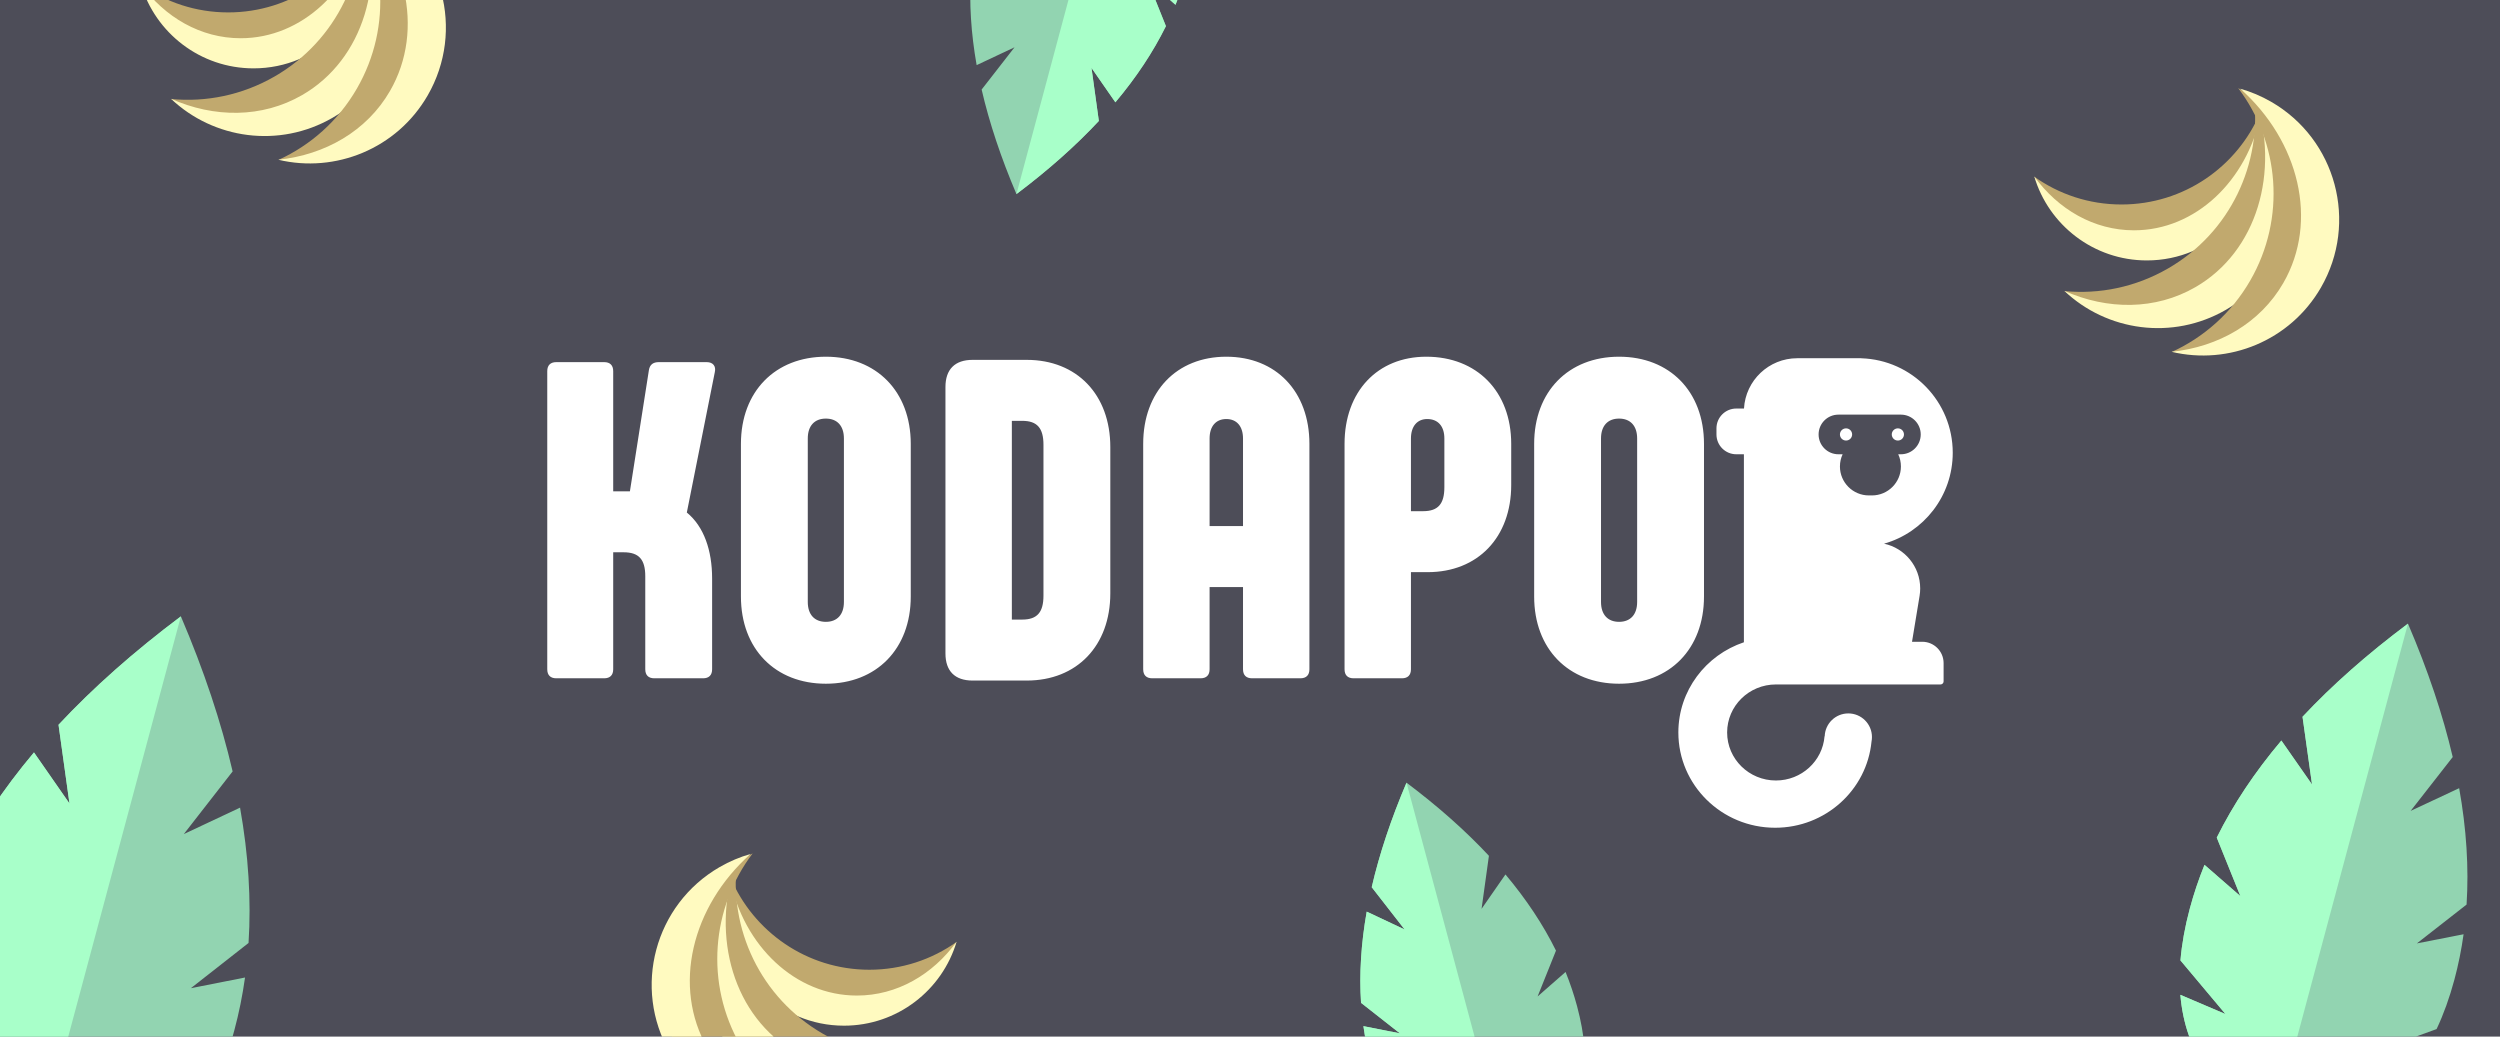 <?xml version="1.0" encoding="UTF-8"?>
<svg width="820px" height="340px" viewBox="0 0 820 340" version="1.1" xmlns="http://www.w3.org/2000/svg" xmlns:xlink="http://www.w3.org/1999/xlink">
    <!-- Generator: Sketch 48.2 (47327) - http://www.bohemiancoding.com/sketch -->
    <title>Banner</title>
    <desc>Created with Sketch.</desc>
    <defs></defs>
    <g id="Page-1" stroke="none" stroke-width="1" fill="none" fill-rule="evenodd">
        <g id="Banner">
            <rect id="Rectangle" fill="#4D4D58" x="0" y="0" width="820" height="340"></rect>
            <g id="leaf" transform="translate(702, 192)">
                <g transform="translate(65.81, 94.932) rotate(-345) translate(-65.81, -94.932) translate(20.81, 9.182)" id="Combined-Shape">
                    <path d="M14.745,48.267 L28.188,59.581 L19.43,38.943 C26.175,26.332 34.676,13.512 44.933,0.483 C55.19,13.512 63.691,26.332 70.436,38.943 L61.678,59.581 L75.121,48.267 C80.891,60.55 84.967,72.631 87.35,84.51 L74.898,101.037 L88.921,94.173 C89.551,99.248 89.866,104.286 89.866,109.286 C89.866,115.469 89.384,121.208 88.421,126.503 L69.624,139.667 L85.534,137.407 C79.122,155.266 65.588,166.553 44.933,171.268 C24.278,166.553 10.744,155.266 4.331,137.407 L20.242,139.667 L1.445,126.503 C0.482,121.208 0,115.469 0,109.286 C0,104.286 0.315,99.248 0.945,94.173 L14.967,101.037 L2.515,84.51 C4.898,72.631 8.975,60.55 14.745,48.267 Z" fill="#92D4B1"></path>
                    <path d="M44.933,0.483 L44.933,171.268 C24.278,166.553 10.744,155.266 4.331,137.407 L20.242,139.667 L1.445,126.503 C0.482,121.208 0,115.469 0,109.286 C0,104.286 0.315,99.248 0.945,94.173 L14.967,101.037 L2.515,84.51 C4.898,72.631 8.975,60.55 14.745,48.267 L28.188,59.581 L19.43,38.943 C26.175,26.332 34.676,13.512 44.933,0.483 Z" fill="#A8FFC9"></path>
                </g>
            </g>
            <g id="leaf" transform="translate(478.725, 321.052) rotate(-30) translate(-478.725, -321.052) translate(427.225, 246.802)">
                <g transform="translate(51.352, 74.446) rotate(-345) translate(-51.352, -74.446) translate(16.238, 7.2)" id="Combined-Shape">
                    <path d="M11.505,37.852 L21.995,46.724 L15.161,30.54 C20.424,20.65 27.058,10.596 35.061,0.379 C43.065,10.596 49.698,20.65 54.961,30.54 L48.127,46.724 L58.617,37.852 C63.119,47.484 66.3,56.958 68.16,66.274 L58.444,79.235 L69.385,73.851 C69.877,77.831 70.122,81.782 70.122,85.703 C70.122,90.552 69.747,95.053 68.995,99.205 L54.328,109.528 L66.743,107.756 C61.739,121.761 51.178,130.613 35.061,134.31 C18.944,130.613 8.383,121.761 3.38,107.756 L15.795,109.528 L1.127,99.205 C0.376,95.053 0,90.552 0,85.703 C0,81.782 0.246,77.831 0.737,73.851 L11.679,79.235 L1.963,66.274 C3.822,56.958 7.003,47.484 11.505,37.852 Z" fill="#92D4B1"></path>
                    <path d="M35.061,0.379 L35.061,134.31 C18.944,130.613 8.383,121.761 3.38,107.756 L15.795,109.528 L1.127,99.205 C0.376,95.053 0,90.552 0,85.703 C0,81.782 0.246,77.831 0.737,73.851 L11.679,79.235 L1.963,66.274 C3.822,56.958 7.003,47.484 11.505,37.852 L21.995,46.724 L15.161,30.54 C20.424,20.65 27.058,10.596 35.061,0.379 Z" fill="#A8FFC9"></path>
                </g>
            </g>
            <g id="leaf" transform="translate(350.5, -0.75) rotate(-180) translate(-350.5, 0.75) translate(299, -75)">
                <g transform="translate(51.352, 74.446) rotate(-345) translate(-51.352, -74.446) translate(16.238, 7.2)" id="Combined-Shape">
                    <path d="M11.505,37.852 L21.995,46.724 L15.161,30.54 C20.424,20.65 27.058,10.596 35.061,0.379 C43.065,10.596 49.698,20.65 54.961,30.54 L48.127,46.724 L58.617,37.852 C63.119,47.484 66.3,56.958 68.16,66.274 L58.444,79.235 L69.385,73.851 C69.877,77.831 70.122,81.782 70.122,85.703 C70.122,90.552 69.747,95.053 68.995,99.205 L54.328,109.528 L66.743,107.756 C61.739,121.761 51.178,130.613 35.061,134.31 C18.944,130.613 8.383,121.761 3.38,107.756 L15.795,109.528 L1.127,99.205 C0.376,95.053 0,90.552 0,85.703 C0,81.782 0.246,77.831 0.737,73.851 L11.679,79.235 L1.963,66.274 C3.822,56.958 7.003,47.484 11.505,37.852 Z" fill="#92D4B1"></path>
                    <path d="M35.061,0.379 L35.061,134.31 C18.944,130.613 8.383,121.761 3.38,107.756 L15.795,109.528 L1.127,99.205 C0.376,95.053 0,90.552 0,85.703 C0,81.782 0.246,77.831 0.737,73.851 L11.679,79.235 L1.963,66.274 C3.822,56.958 7.003,47.484 11.505,37.852 L21.995,46.724 L15.161,30.54 C20.424,20.65 27.058,10.596 35.061,0.379 Z" fill="#A8FFC9"></path>
                </g>
            </g>
            <g id="leaf" transform="translate(33.923, 297.814) rotate(-360) translate(-33.923, -297.814) translate(-42.548, 187.562)">
                <g transform="translate(76.28, 110.421) rotate(-345) translate(-76.28, -110.421) translate(24.121, 10.68)" id="Combined-Shape">
                    <path d="M17.091,56.143 L32.672,69.302 L22.521,45.297 C30.339,30.629 40.192,15.717 52.081,0.562 C63.97,15.717 73.824,30.629 81.642,45.297 L71.49,69.302 L87.072,56.143 C93.76,70.429 98.485,84.481 101.247,98.299 L86.814,117.522 L103.067,109.538 C103.797,115.441 104.162,121.301 104.162,127.116 C104.162,134.309 103.604,140.984 102.488,147.143 L80.7,162.454 L99.142,159.826 C91.709,180.599 76.022,193.728 52.081,199.211 C28.14,193.728 12.453,180.599 5.02,159.826 L23.462,162.454 L1.675,147.143 C0.558,140.984 0,134.309 0,127.116 C0,121.301 0.365,115.441 1.095,109.538 L17.348,117.522 L2.915,98.299 C5.677,84.481 10.403,70.429 17.091,56.143 Z" fill="#92D4B1"></path>
                    <path d="M52.081,0.562 L52.081,199.211 C28.14,193.728 12.453,180.599 5.02,159.826 L23.462,162.454 L1.675,147.143 C0.558,140.984 0,134.309 0,127.116 C0,121.301 0.365,115.441 1.095,109.538 L17.348,117.522 L2.915,98.299 C5.677,84.481 10.403,70.429 17.091,56.143 L32.672,69.302 L22.521,45.297 C30.339,30.629 40.192,15.717 52.081,0.562 Z" fill="#A8FFC9"></path>
                </g>
            </g>
            <g id="bananas" transform="translate(641, -2)">
                <g id="banana" transform="translate(63.547, 63.047) scale(-1, 1) rotate(-45) translate(-63.547, -63.047) translate(18.966, 18.466)">
                    <g transform="translate(44.186, 44.403) rotate(-315) translate(-44.186, -44.403) translate(6.167, 19.993)">
                        <path d="M47.125,30.282 C57.779,30.282 67.645,26.909 75.714,21.173 C68.359,36.412 57.374,46.07 39.942,46.07 C18.662,46.07 2.82,31.596 1.559,10.509 C1.351,7.039 1.561,3.776 1.586,0.061 C9.073,17.818 26.643,30.282 47.125,30.282 Z" id="Combined-Shape-Copy" fill="#C1A96E"></path>
                        <path d="M43.032,38.751 C56.155,38.751 67.898,31.885 75.743,21.078 C71.015,37.01 56.263,48.631 38.797,48.631 C17.517,48.631 0.265,31.379 0.265,10.099 C0.265,6.839 0.67,3.674 1.432,0.651 C5.921,22.503 22.843,38.751 43.032,38.751 Z" id="Combined-Shape" fill="#FFFAC0"></path>
                    </g>
                </g>
                <g id="banana" transform="translate(75.75, 78.75) scale(-1, 1) rotate(-15) translate(-75.75, -78.75) translate(24.5, 27.5)">
                    <g transform="translate(51.137, 51.388) rotate(-315) translate(-51.137, -51.388) translate(7.137, 23.138)">
                        <path d="M54.538,35.046 C66.868,35.046 78.286,31.142 87.624,24.504 C79.112,42.14 66.399,53.317 46.225,53.317 C21.597,53.317 3.263,36.566 1.804,12.162 C1.564,8.146 1.807,4.37 1.835,0.07 C10.5,20.621 30.834,35.046 54.538,35.046 Z" id="Combined-Shape-Copy" fill="#C1A96E"></path>
                        <path d="M49.801,44.846 C64.988,44.846 78.578,36.901 87.657,24.393 C82.186,42.831 65.114,56.281 44.9,56.281 C20.272,56.281 0.307,36.315 0.307,11.687 C0.307,7.915 0.775,4.252 1.657,0.753 C6.853,26.042 26.436,44.846 49.801,44.846 Z" id="Combined-Shape" fill="#FFFAC0"></path>
                    </g>
                </g>
                <g id="banana" transform="translate(96.302, 81.41) scale(-1, 1) rotate(-345) translate(-96.302, -81.41) translate(45.052, 30.16)">
                    <g transform="translate(51.137, 51.388) rotate(-315) translate(-51.137, -51.388) translate(7.137, 23.138)">
                        <path d="M54.538,35.046 C66.868,35.046 78.286,31.142 87.624,24.504 C79.112,42.14 66.399,53.317 46.225,53.317 C21.597,53.317 3.263,36.566 1.804,12.162 C1.564,8.146 1.807,4.37 1.835,0.07 C10.5,20.621 30.834,35.046 54.538,35.046 Z" id="Combined-Shape-Copy" fill="#C1A96E"></path>
                        <path d="M49.801,44.846 C64.988,44.846 78.578,36.901 87.657,24.393 C82.186,42.831 65.114,56.281 44.9,56.281 C20.272,56.281 0.307,36.315 0.307,11.687 C0.307,7.915 0.775,4.252 1.657,0.753 C6.853,26.042 26.436,44.846 49.801,44.846 Z" id="Combined-Shape" fill="#FFFAC0"></path>
                    </g>
                </g>
            </g>
            <g id="bananas" transform="translate(20, -65)">
                <g id="banana" transform="translate(63.547, 63.047) scale(-1, 1) rotate(-45) translate(-63.547, -63.047) translate(18.966, 18.466)">
                    <g transform="translate(44.186, 44.403) rotate(-315) translate(-44.186, -44.403) translate(6.167, 19.993)">
                        <path d="M47.125,30.282 C57.779,30.282 67.645,26.909 75.714,21.173 C68.359,36.412 57.374,46.07 39.942,46.07 C18.662,46.07 2.82,31.596 1.559,10.509 C1.351,7.039 1.561,3.776 1.586,0.061 C9.073,17.818 26.643,30.282 47.125,30.282 Z" id="Combined-Shape-Copy" fill="#C1A96E"></path>
                        <path d="M43.032,38.751 C56.155,38.751 67.898,31.885 75.743,21.078 C71.015,37.01 56.263,48.631 38.797,48.631 C17.517,48.631 0.265,31.379 0.265,10.099 C0.265,6.839 0.67,3.674 1.432,0.651 C5.921,22.503 22.843,38.751 43.032,38.751 Z" id="Combined-Shape" fill="#FFFAC0"></path>
                    </g>
                </g>
                <g id="banana" transform="translate(75.75, 78.75) scale(-1, 1) rotate(-15) translate(-75.75, -78.75) translate(24.5, 27.5)">
                    <g transform="translate(51.137, 51.388) rotate(-315) translate(-51.137, -51.388) translate(7.137, 23.138)">
                        <path d="M54.538,35.046 C66.868,35.046 78.286,31.142 87.624,24.504 C79.112,42.14 66.399,53.317 46.225,53.317 C21.597,53.317 3.263,36.566 1.804,12.162 C1.564,8.146 1.807,4.37 1.835,0.07 C10.5,20.621 30.834,35.046 54.538,35.046 Z" id="Combined-Shape-Copy" fill="#C1A96E"></path>
                        <path d="M49.801,44.846 C64.988,44.846 78.578,36.901 87.657,24.393 C82.186,42.831 65.114,56.281 44.9,56.281 C20.272,56.281 0.307,36.315 0.307,11.687 C0.307,7.915 0.775,4.252 1.657,0.753 C6.853,26.042 26.436,44.846 49.801,44.846 Z" id="Combined-Shape" fill="#FFFAC0"></path>
                    </g>
                </g>
                <g id="banana" transform="translate(96.302, 81.41) scale(-1, 1) rotate(-345) translate(-96.302, -81.41) translate(45.052, 30.16)">
                    <g transform="translate(51.137, 51.388) rotate(-315) translate(-51.137, -51.388) translate(7.137, 23.138)">
                        <path d="M54.538,35.046 C66.868,35.046 78.286,31.142 87.624,24.504 C79.112,42.14 66.399,53.317 46.225,53.317 C21.597,53.317 3.263,36.566 1.804,12.162 C1.564,8.146 1.807,4.37 1.835,0.07 C10.5,20.621 30.834,35.046 54.538,35.046 Z" id="Combined-Shape-Copy" fill="#C1A96E"></path>
                        <path d="M49.801,44.846 C64.988,44.846 78.578,36.901 87.657,24.393 C82.186,42.831 65.114,56.281 44.9,56.281 C20.272,56.281 0.307,36.315 0.307,11.687 C0.307,7.915 0.775,4.252 1.657,0.753 C6.853,26.042 26.436,44.846 49.801,44.846 Z" id="Combined-Shape" fill="#FFFAC0"></path>
                    </g>
                </g>
            </g>
            <g id="bananas" transform="translate(260, 321.5) scale(-1, 1) translate(-260, -321.5) translate(180, 249)">
                <g id="banana" transform="translate(63.547, 63.047) scale(-1, 1) rotate(-45) translate(-63.547, -63.047) translate(18.966, 18.466)">
                    <g transform="translate(44.186, 44.403) rotate(-315) translate(-44.186, -44.403) translate(6.167, 19.993)">
                        <path d="M47.125,30.282 C57.779,30.282 67.645,26.909 75.714,21.173 C68.359,36.412 57.374,46.07 39.942,46.07 C18.662,46.07 2.82,31.596 1.559,10.509 C1.351,7.039 1.561,3.776 1.586,0.061 C9.073,17.818 26.643,30.282 47.125,30.282 Z" id="Combined-Shape-Copy" fill="#C1A96E"></path>
                        <path d="M43.032,38.751 C56.155,38.751 67.898,31.885 75.743,21.078 C71.015,37.01 56.263,48.631 38.797,48.631 C17.517,48.631 0.265,31.379 0.265,10.099 C0.265,6.839 0.67,3.674 1.432,0.651 C5.921,22.503 22.843,38.751 43.032,38.751 Z" id="Combined-Shape" fill="#FFFAC0"></path>
                    </g>
                </g>
                <g id="banana" transform="translate(75.75, 78.75) scale(-1, 1) rotate(-15) translate(-75.75, -78.75) translate(24.5, 27.5)">
                    <g transform="translate(51.137, 51.388) rotate(-315) translate(-51.137, -51.388) translate(7.137, 23.138)">
                        <path d="M54.538,35.046 C66.868,35.046 78.286,31.142 87.624,24.504 C79.112,42.14 66.399,53.317 46.225,53.317 C21.597,53.317 3.263,36.566 1.804,12.162 C1.564,8.146 1.807,4.37 1.835,0.07 C10.5,20.621 30.834,35.046 54.538,35.046 Z" id="Combined-Shape-Copy" fill="#C1A96E"></path>
                        <path d="M49.801,44.846 C64.988,44.846 78.578,36.901 87.657,24.393 C82.186,42.831 65.114,56.281 44.9,56.281 C20.272,56.281 0.307,36.315 0.307,11.687 C0.307,7.915 0.775,4.252 1.657,0.753 C6.853,26.042 26.436,44.846 49.801,44.846 Z" id="Combined-Shape" fill="#FFFAC0"></path>
                    </g>
                </g>
                <g id="banana" transform="translate(96.302, 81.41) scale(-1, 1) rotate(-345) translate(-96.302, -81.41) translate(45.052, 30.16)">
                    <g transform="translate(51.137, 51.388) rotate(-315) translate(-51.137, -51.388) translate(7.137, 23.138)">
                        <path d="M54.538,35.046 C66.868,35.046 78.286,31.142 87.624,24.504 C79.112,42.14 66.399,53.317 46.225,53.317 C21.597,53.317 3.263,36.566 1.804,12.162 C1.564,8.146 1.807,4.37 1.835,0.07 C10.5,20.621 30.834,35.046 54.538,35.046 Z" id="Combined-Shape-Copy" fill="#C1A96E"></path>
                        <path d="M49.801,44.846 C64.988,44.846 78.578,36.901 87.657,24.393 C82.186,42.831 65.114,56.281 44.9,56.281 C20.272,56.281 0.307,36.315 0.307,11.687 C0.307,7.915 0.775,4.252 1.657,0.753 C6.853,26.042 26.436,44.846 49.801,44.846 Z" id="Combined-Shape" fill="#FFFAC0"></path>
                    </g>
                </g>
            </g>
            <g id="logo" transform="translate(179.5, 117)" fill="#FFFFFF">
                <g id="Group">
                    <path d="M434.356,126.244 C432.825,142.098 419.259,154.5 402.75,154.5 C385.215,154.5 371,140.509 371,123.25 C371,109.521 379.995,97.86 392.5,93.664 L392.5,32 L390,32 C386.41,32 383.5,29.09 383.5,25.5 L383.5,23.5 C383.5,19.91 386.41,17 390,17 L392.528,17 C393.046,7.8 400.671,0.5 410,0.5 L431,0.5 L431,0.516 C447.658,1.044 461,14.714 461,31.5 C461,45.685 451.472,57.646 438.467,61.33 C445.242,62.774 450.324,68.794 450.324,76 C450.324,76.818 450.257,77.634 450.124,78.44 L447.641,93.5 L451,93.5 C454.866,93.5 458,96.634 458,100.5 L458,106.5 C458,107.052 457.552,107.5 457,107.5 L431,107.5 L430.179,107.5 L403,107.5 C394.163,107.5 387,114.552 387,123.25 C387,131.948 394.163,139 403,139 C411.409,139 418.303,132.614 418.95,124.5 L419.004,124.5 C419.136,120.335 422.553,117 426.75,117 C431.03,117 434.5,120.47 434.5,124.75 C434.5,125.261 434.451,125.76 434.356,126.244 Z M443.119,32 L444,32 C447.59,32 450.5,29.09 450.5,25.5 C450.5,21.91 447.59,19 444,19 L423.5,19 C419.91,19 417,21.91 417,25.5 C417,29.09 419.91,32 423.5,32 L424.881,32 C424.316,33.216 424,34.571 424,36 C424,41.247 428.253,45.5 433.5,45.5 L434.5,45.5 C439.747,45.5 444,41.247 444,36 C444,34.571 443.684,33.216 443.119,32 Z M426,27.5 C424.895,27.5 424,26.605 424,25.5 C424,24.395 424.895,23.5 426,23.5 C427.105,23.5 428,24.395 428,25.5 C428,26.605 427.105,27.5 426,27.5 Z M443,27.5 C441.895,27.5 441,26.605 441,25.5 C441,24.395 441.895,23.5 443,23.5 C444.105,23.5 445,24.395 445,25.5 C445,26.605 444.105,27.5 443,27.5 Z M2.963,105.482 C1.037,105.482 0,104.445 0,102.519 L0,4.741 C0,2.815 1.037,1.778 2.963,1.778 L18.667,1.778 C20.593,1.778 21.63,2.815 21.63,4.741 L21.63,44.148 L27.111,44.148 L33.333,4.444 C33.63,2.519 34.815,1.778 36.593,1.778 L52.296,1.778 C54.37,1.778 55.408,3.111 54.963,5.037 L45.778,51.111 C51.408,55.704 54.074,63.556 54.074,72.741 L54.074,102.519 C54.074,104.445 53.037,105.482 51.111,105.482 L35.111,105.482 C33.185,105.482 32.148,104.445 32.148,102.519 L32.148,72 C32.148,66.519 30.074,64.148 25.037,64.148 L21.63,64.148 L21.63,102.519 C21.63,104.445 20.593,105.482 18.667,105.482 L2.963,105.482 Z M91.378,107.26 C74.785,107.26 63.526,95.852 63.526,78.667 L63.526,28.593 C63.526,11.407 74.785,0 91.378,0 C107.971,0 119.23,11.407 119.23,28.593 L119.23,78.667 C119.23,95.852 107.971,107.26 91.378,107.26 Z M91.378,86.963 C95.082,86.963 97.304,84.593 97.304,80.445 L97.304,26.815 C97.304,22.667 95.082,20.296 91.378,20.296 C87.674,20.296 85.452,22.667 85.452,26.815 L85.452,80.445 C85.452,84.593 87.674,86.963 91.378,86.963 Z M139.497,106.222 C133.719,106.222 130.608,103.111 130.608,97.334 L130.608,9.926 C130.608,4.148 133.719,1.037 139.497,1.037 L157.275,1.037 C173.719,1.037 184.682,12.444 184.682,29.63 L184.682,77.63 C184.682,94.815 173.719,106.222 157.275,106.222 L139.497,106.222 Z M152.386,86.222 L155.793,86.222 C160.682,86.222 162.756,83.852 162.756,78.371 L162.756,28.889 C162.756,23.407 160.682,21.037 155.793,21.037 L152.386,21.037 L152.386,86.222 Z M198.43,105.482 C196.504,105.482 195.467,104.445 195.467,102.519 L195.467,28.593 C195.467,11.407 206.43,0 222.727,0 C239.023,0 249.986,11.407 249.986,28.593 L249.986,102.519 C249.986,104.445 248.949,105.482 247.023,105.482 L231.171,105.482 C229.245,105.482 228.208,104.445 228.208,102.519 L228.208,75.556 L217.245,75.556 L217.245,102.519 C217.245,104.445 216.208,105.482 214.282,105.482 L198.43,105.482 Z M217.245,55.556 L228.208,55.556 L228.208,26.815 C228.208,22.815 226.134,20.444 222.727,20.444 C219.319,20.444 217.245,22.815 217.245,26.815 L217.245,55.556 Z M264.475,105.482 C262.549,105.482 261.512,104.445 261.512,102.519 L261.512,28.593 C261.512,11.407 272.327,0 288.327,0 C304.919,0 316.179,11.407 316.179,28.593 L316.179,42.074 C316.179,59.259 305.216,70.667 288.771,70.667 L283.29,70.667 L283.29,102.519 C283.29,104.445 282.253,105.482 280.327,105.482 L264.475,105.482 Z M283.29,50.667 L287.29,50.667 C292.179,50.667 294.253,48.296 294.253,42.815 L294.253,26.815 C294.253,22.815 292.179,20.444 288.623,20.444 C285.364,20.444 283.29,22.815 283.29,26.815 L283.29,50.667 Z M351.557,107.26 C334.964,107.26 323.705,95.852 323.705,78.667 L323.705,28.593 C323.705,11.407 334.964,0 351.557,0 C368.149,0 379.409,11.407 379.409,28.593 L379.409,78.667 C379.409,95.852 368.149,107.26 351.557,107.26 Z M351.557,86.963 C355.26,86.963 357.483,84.593 357.483,80.445 L357.483,26.815 C357.483,22.667 355.26,20.296 351.557,20.296 C347.853,20.296 345.631,22.667 345.631,26.815 L345.631,80.445 C345.631,84.593 347.853,86.963 351.557,86.963 Z" id="Combined-Shape"></path>
                </g>
            </g>
        </g>
    </g>
</svg>